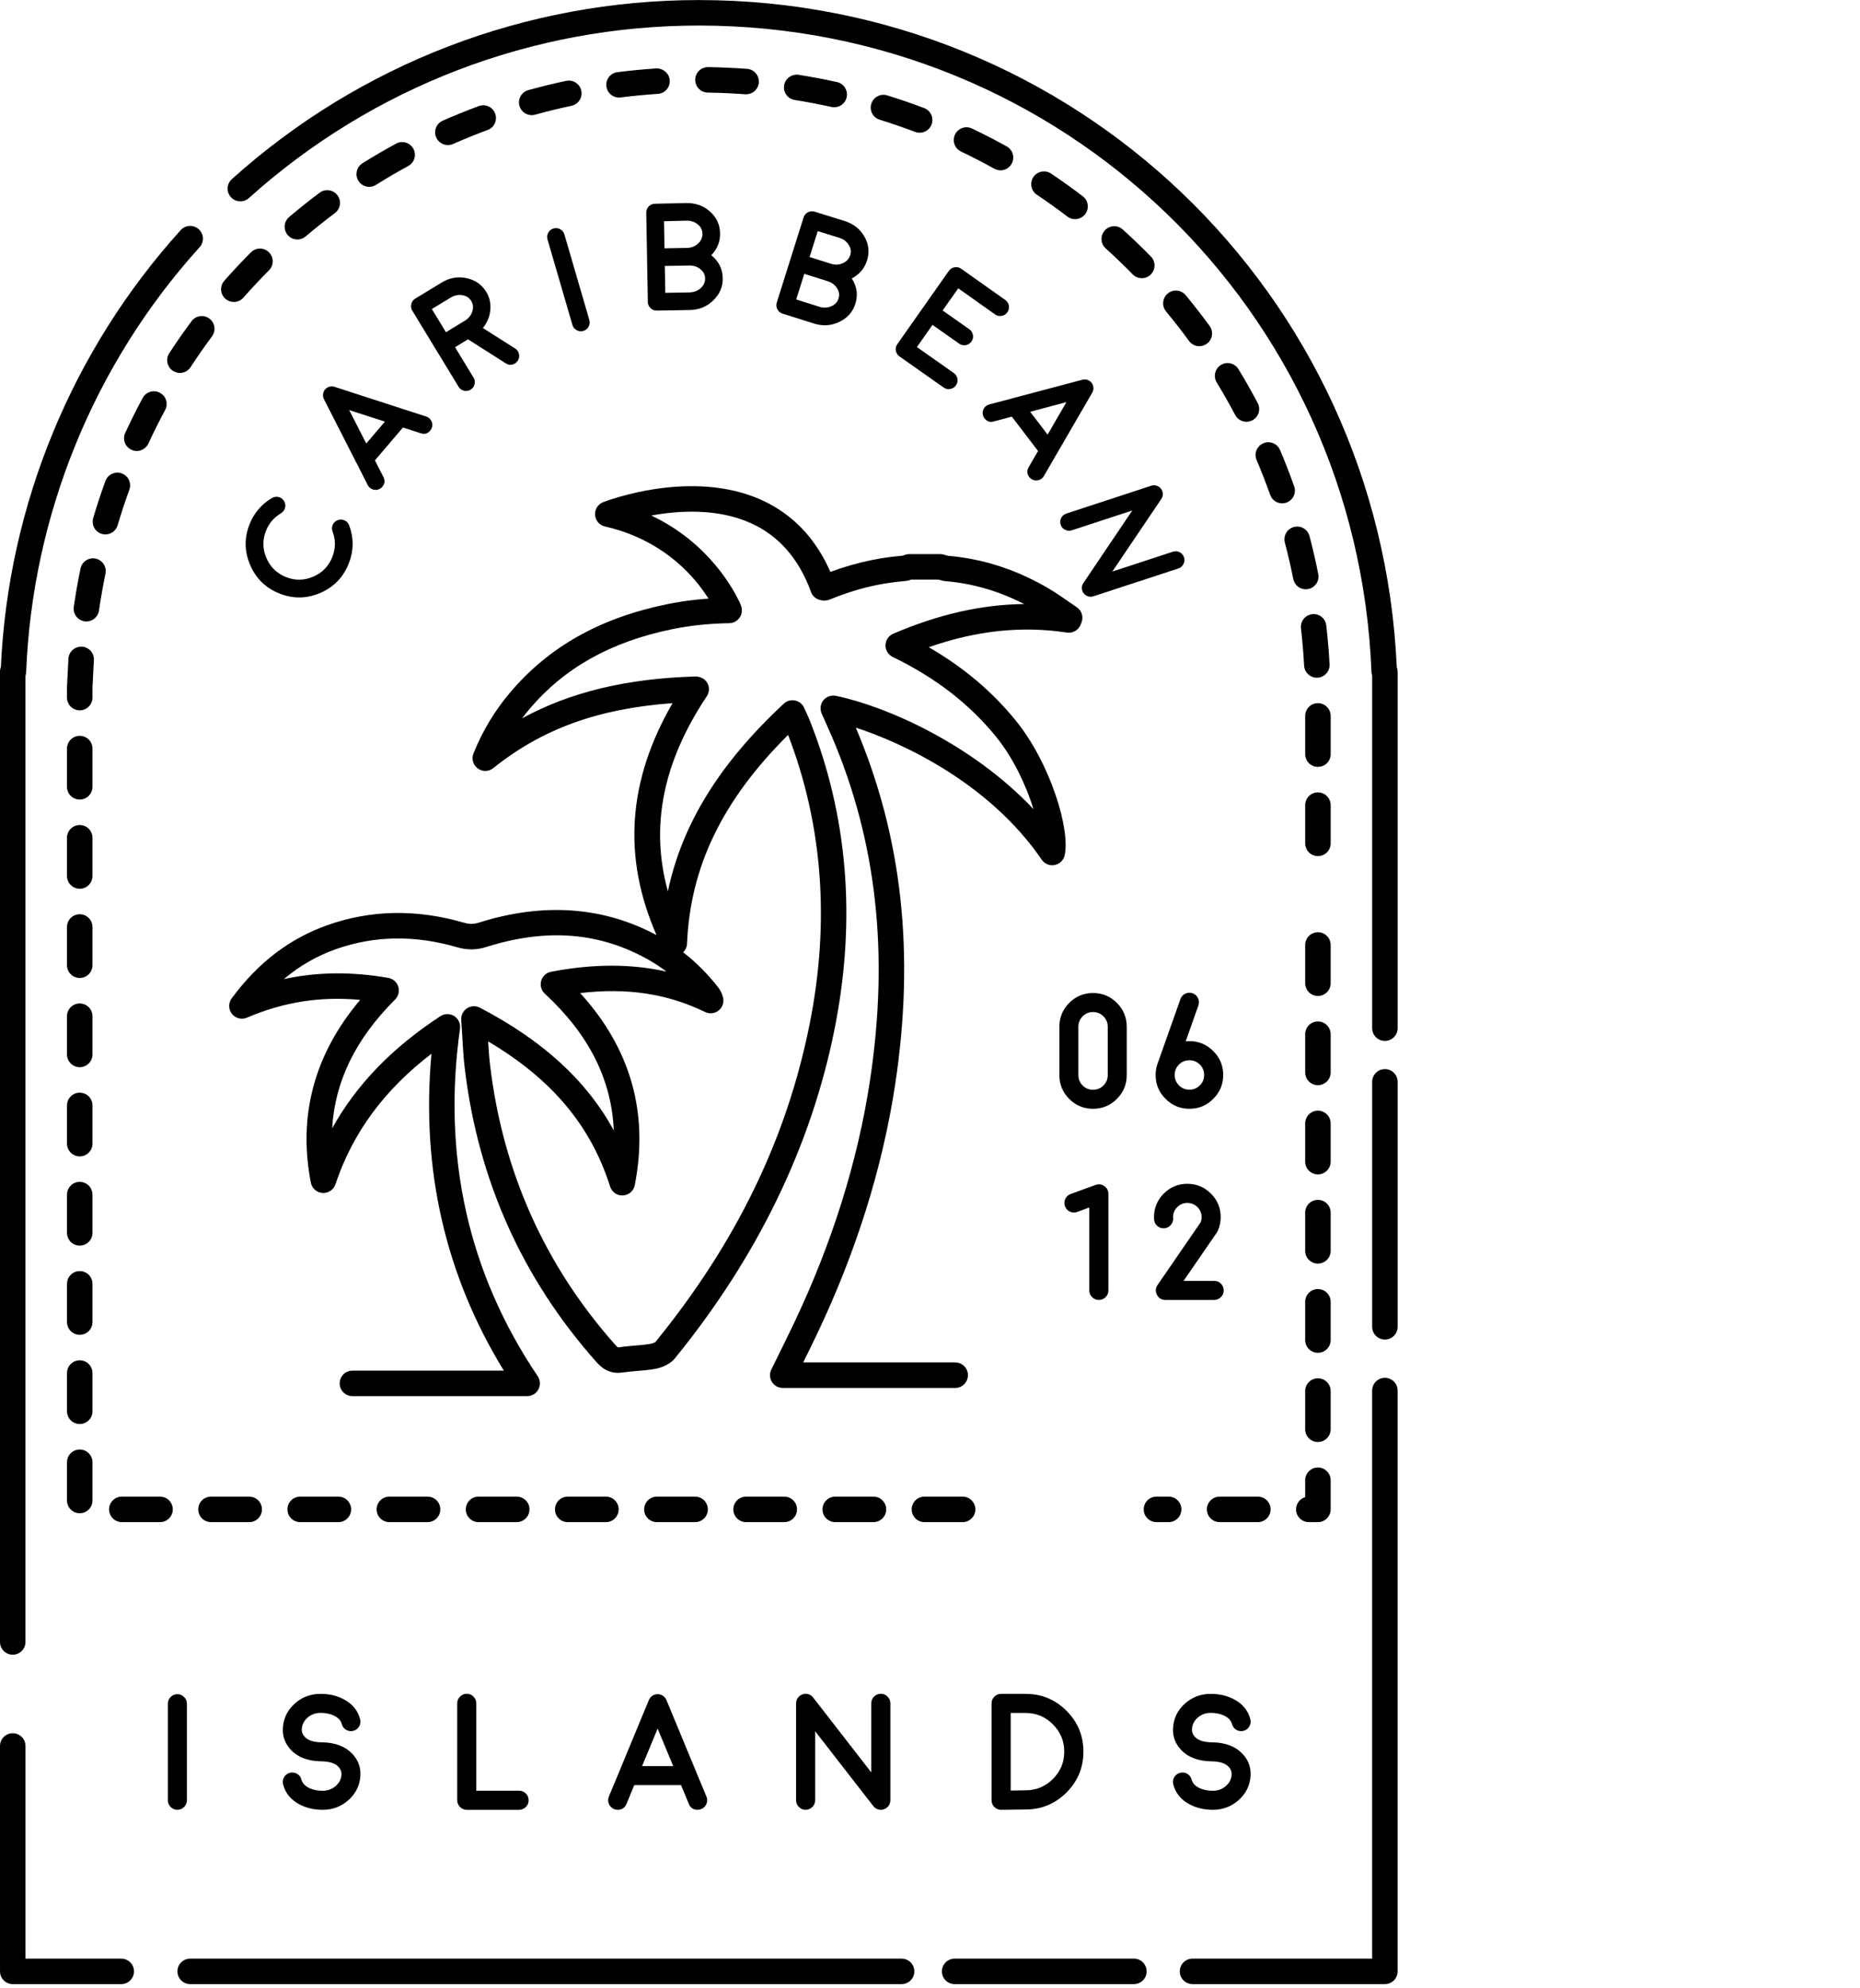 <svg width="146" height="156" viewBox="0 0 146 156" fill="none" xmlns="http://www.w3.org/2000/svg">
<g id="caribbean">
<g id="Group">
<path id="Vector" d="M108.708 105.107C108.156 105.107 107.708 104.66 107.708 104.107V84.886C107.708 84.333 108.156 83.886 108.708 83.886C109.26 83.886 109.708 84.333 109.708 84.886V104.107C109.708 104.659 109.261 105.107 108.708 105.107Z" fill="currentColor"/>
</g>
<g id="Group_2">
<path id="Vector_2" d="M108.707 155.681H93.606C93.054 155.681 92.606 155.234 92.606 154.681C92.606 154.128 93.054 153.681 93.606 153.681H107.707V109.109C107.707 108.556 108.155 108.109 108.707 108.109C109.259 108.109 109.707 108.556 109.707 109.109V154.681C109.707 155.234 109.26 155.681 108.707 155.681Z" fill="currentColor"/>
</g>
<g id="Group_3">
<path id="Vector_3" d="M89.005 155.682H74.936C74.385 155.682 73.936 155.235 73.936 154.682C73.936 154.129 74.385 153.682 74.936 153.682H89.005C89.558 153.682 90.005 154.129 90.005 154.682C90.005 155.235 89.558 155.682 89.005 155.682Z" fill="currentColor"/>
</g>
<g id="Group_4">
<path id="Vector_4" d="M70.77 155.682H14.928C14.376 155.682 13.928 155.235 13.928 154.682C13.928 154.129 14.376 153.682 14.928 153.682H70.77C71.322 153.682 71.77 154.129 71.77 154.682C71.77 155.235 71.322 155.682 70.77 155.682Z" fill="currentColor"/>
</g>
<g id="Group_5">
<path id="Vector_5" d="M9.517 155.682H1.001C0.449 155.682 0.001 155.235 0.001 154.682V136.997C0.001 136.444 0.449 135.997 1.001 135.997C1.553 135.997 2.001 136.444 2.001 136.997V153.682H9.517C10.069 153.682 10.517 154.129 10.517 154.682C10.517 155.235 10.069 155.682 9.517 155.682Z" fill="currentColor"/>
</g>
<g id="Group_6">
<path id="Vector_6" d="M1 129.834C0.448 129.834 0 129.387 0 128.834V52.705C0 52.575 0.024 52.452 0.069 52.339C0.645 39.649 5.651 27.485 14.186 18.055C14.557 17.647 15.189 17.613 15.598 17.985C16.008 18.355 16.039 18.988 15.668 19.397C7.374 28.561 2.539 40.405 2.053 52.745C2.049 52.846 2.031 52.942 1.999 53.033V128.835C2 129.387 1.553 129.834 1 129.834Z" fill="currentColor"/>
</g>
<g id="Group_7">
<path id="Vector_7" d="M108.708 81.675C108.156 81.675 107.708 81.228 107.708 80.675V53.018C107.677 52.931 107.658 52.84 107.655 52.745C106.535 24.292 83.342 2.004 54.854 2.004C41.786 2.004 29.243 6.812 19.536 15.542C19.124 15.911 18.493 15.878 18.123 15.468C17.754 15.057 17.788 14.425 18.198 14.056C28.273 4.994 41.291 0.004 54.854 0.004C84.317 0.004 108.323 22.978 109.64 52.361C109.683 52.468 109.708 52.585 109.708 52.706V80.676C109.708 81.228 109.261 81.675 108.708 81.675Z" fill="currentColor"/>
</g>
<g id="Group_8">
<path id="Vector_8" d="M75.562 119.432H72.562C72.01 119.432 71.562 118.985 71.562 118.432C71.562 117.879 72.01 117.432 72.562 117.432H75.562C76.114 117.432 76.562 117.879 76.562 118.432C76.562 118.985 76.114 119.432 75.562 119.432ZM68.562 119.432H65.562C65.01 119.432 64.562 118.985 64.562 118.432C64.562 117.879 65.01 117.432 65.562 117.432H68.562C69.114 117.432 69.562 117.879 69.562 118.432C69.562 118.985 69.114 119.432 68.562 119.432ZM61.562 119.432H58.562C58.01 119.432 57.562 118.985 57.562 118.432C57.562 117.879 58.01 117.432 58.562 117.432H61.562C62.114 117.432 62.562 117.879 62.562 118.432C62.562 118.985 62.114 119.432 61.562 119.432ZM54.562 119.432H51.562C51.01 119.432 50.562 118.985 50.562 118.432C50.562 117.879 51.01 117.432 51.562 117.432H54.562C55.114 117.432 55.562 117.879 55.562 118.432C55.562 118.985 55.114 119.432 54.562 119.432ZM47.562 119.432H44.562C44.01 119.432 43.562 118.985 43.562 118.432C43.562 117.879 44.01 117.432 44.562 117.432H47.562C48.114 117.432 48.562 117.879 48.562 118.432C48.562 118.985 48.114 119.432 47.562 119.432ZM40.562 119.432H37.562C37.01 119.432 36.562 118.985 36.562 118.432C36.562 117.879 37.01 117.432 37.562 117.432H40.562C41.114 117.432 41.562 117.879 41.562 118.432C41.562 118.985 41.114 119.432 40.562 119.432ZM33.562 119.432H30.562C30.01 119.432 29.562 118.985 29.562 118.432C29.562 117.879 30.01 117.432 30.562 117.432H33.562C34.114 117.432 34.562 117.879 34.562 118.432C34.562 118.985 34.114 119.432 33.562 119.432ZM26.562 119.432H23.562C23.01 119.432 22.562 118.985 22.562 118.432C22.562 117.879 23.01 117.432 23.562 117.432H26.562C27.114 117.432 27.562 117.879 27.562 118.432C27.562 118.985 27.114 119.432 26.562 119.432ZM19.562 119.432H16.562C16.01 119.432 15.562 118.985 15.562 118.432C15.562 117.879 16.01 117.432 16.562 117.432H19.562C20.114 117.432 20.562 117.879 20.562 118.432C20.562 118.985 20.114 119.432 19.562 119.432ZM12.562 119.432H9.562C9.01 119.432 8.562 118.985 8.562 118.432C8.562 117.879 9.01 117.432 9.562 117.432H12.562C13.114 117.432 13.562 117.879 13.562 118.432C13.562 118.985 13.114 119.432 12.562 119.432ZM6.259 118.735C5.707 118.735 5.259 118.288 5.259 117.735V114.735C5.259 114.182 5.707 113.735 6.259 113.735C6.811 113.735 7.259 114.182 7.259 114.735V117.735C7.259 118.287 6.811 118.735 6.259 118.735ZM6.259 111.735C5.707 111.735 5.259 111.288 5.259 110.735V107.735C5.259 107.182 5.707 106.735 6.259 106.735C6.811 106.735 7.259 107.182 7.259 107.735V110.735C7.259 111.287 6.811 111.735 6.259 111.735ZM6.259 104.735C5.707 104.735 5.259 104.288 5.259 103.735V100.735C5.259 100.182 5.707 99.735 6.259 99.735C6.811 99.735 7.259 100.182 7.259 100.735V103.735C7.259 104.287 6.811 104.735 6.259 104.735ZM6.259 97.735C5.707 97.735 5.259 97.288 5.259 96.735V93.735C5.259 93.182 5.707 92.735 6.259 92.735C6.811 92.735 7.259 93.182 7.259 93.735V96.735C7.259 97.287 6.811 97.735 6.259 97.735ZM6.259 90.735C5.707 90.735 5.259 90.288 5.259 89.735V86.735C5.259 86.182 5.707 85.735 6.259 85.735C6.811 85.735 7.259 86.182 7.259 86.735V89.735C7.259 90.287 6.811 90.735 6.259 90.735ZM6.259 83.735C5.707 83.735 5.259 83.288 5.259 82.735V79.735C5.259 79.182 5.707 78.735 6.259 78.735C6.811 78.735 7.259 79.182 7.259 79.735V82.735C7.259 83.287 6.811 83.735 6.259 83.735ZM6.259 76.735C5.707 76.735 5.259 76.288 5.259 75.735V72.735C5.259 72.182 5.707 71.735 6.259 71.735C6.811 71.735 7.259 72.182 7.259 72.735V75.735C7.259 76.287 6.811 76.735 6.259 76.735ZM6.259 69.735C5.707 69.735 5.259 69.288 5.259 68.735V65.735C5.259 65.182 5.707 64.735 6.259 64.735C6.811 64.735 7.259 65.182 7.259 65.735V68.735C7.259 69.287 6.811 69.735 6.259 69.735ZM103.45 67.173C102.898 67.173 102.45 66.726 102.45 66.173V63.173C102.45 62.62 102.898 62.173 103.45 62.173C104.002 62.173 104.45 62.62 104.45 63.173V66.173C104.45 66.726 104.002 67.173 103.45 67.173ZM6.259 62.736C5.707 62.736 5.259 62.289 5.259 61.736V58.736C5.259 58.183 5.707 57.736 6.259 57.736C6.811 57.736 7.259 58.183 7.259 58.736V61.736C7.259 62.288 6.811 62.736 6.259 62.736ZM103.45 60.173C102.898 60.173 102.45 59.726 102.45 59.173V56.173C102.45 55.62 102.898 55.173 103.45 55.173C104.002 55.173 104.45 55.62 104.45 56.173V59.173C104.45 59.726 104.002 60.173 103.45 60.173ZM6.259 55.736C5.707 55.736 5.259 55.289 5.259 54.736V53.917L5.311 52.862C5.326 52.471 5.347 52.074 5.372 51.675C5.407 51.123 5.877 50.719 6.433 50.739C6.984 50.773 7.403 51.249 7.369 51.8C7.345 52.182 7.326 52.566 7.31 52.95L7.259 53.967L7.26 54.736C7.259 55.288 6.811 55.736 6.259 55.736ZM103.364 53.175C102.837 53.175 102.395 52.761 102.366 52.228C102.314 51.257 102.23 50.272 102.119 49.3C102.056 48.752 102.45 48.256 102.999 48.194C103.55 48.125 104.044 48.523 104.106 49.072C104.222 50.084 104.308 51.109 104.363 52.122C104.393 52.674 103.97 53.144 103.418 53.175C103.401 53.175 103.382 53.175 103.364 53.175ZM6.783 48.761C6.735 48.761 6.687 48.758 6.638 48.751C6.091 48.672 5.712 48.165 5.791 47.618C5.936 46.617 6.114 45.602 6.321 44.605C6.433 44.063 6.962 43.721 7.503 43.83C8.044 43.942 8.391 44.471 8.279 45.013C8.081 45.971 7.909 46.944 7.77 47.906C7.699 48.404 7.271 48.761 6.783 48.761ZM102.494 46.237C102.027 46.237 101.609 45.908 101.514 45.432C101.324 44.473 101.101 43.51 100.854 42.571C100.713 42.037 101.032 41.49 101.566 41.349C102.102 41.208 102.647 41.528 102.788 42.06C103.046 43.039 103.278 44.042 103.476 45.041C103.583 45.583 103.232 46.109 102.69 46.217C102.624 46.231 102.559 46.237 102.494 46.237ZM8.275 41.932C8.181 41.932 8.086 41.919 7.991 41.891C7.462 41.735 7.159 41.177 7.316 40.648C7.603 39.676 7.925 38.7 8.274 37.742C8.463 37.222 9.038 36.958 9.556 37.145C10.075 37.333 10.342 37.907 10.153 38.426C9.819 39.346 9.509 40.283 9.234 41.215C9.105 41.651 8.707 41.932 8.275 41.932ZM100.643 39.495C100.231 39.495 99.846 39.239 99.701 38.829C99.376 37.912 99.017 36.992 98.635 36.093C98.419 35.584 98.656 34.996 99.164 34.781C99.673 34.562 100.26 34.801 100.476 35.309C100.874 36.246 101.248 37.205 101.586 38.161C101.771 38.682 101.498 39.252 100.978 39.437C100.867 39.477 100.754 39.495 100.643 39.495ZM10.737 35.386C10.597 35.386 10.454 35.356 10.319 35.294C9.818 35.062 9.599 34.468 9.83 33.967C10.257 33.041 10.719 32.118 11.201 31.225C11.464 30.741 12.071 30.556 12.556 30.821C13.042 31.084 13.223 31.689 12.961 32.175C12.499 33.032 12.056 33.916 11.647 34.804C11.477 35.17 11.115 35.386 10.737 35.386ZM97.84 33.093C97.481 33.093 97.134 32.9 96.955 32.56C96.5 31.699 96.013 30.84 95.506 30.009C95.219 29.537 95.368 28.922 95.839 28.634C96.311 28.345 96.926 28.497 97.214 28.968C97.742 29.834 98.25 30.729 98.723 31.625C98.981 32.114 98.794 32.719 98.306 32.977C98.157 33.056 97.997 33.093 97.84 33.093ZM14.122 29.262C13.935 29.262 13.746 29.209 13.577 29.1C13.115 28.799 12.984 28.179 13.285 27.716C13.839 26.865 14.428 26.02 15.036 25.202C15.365 24.761 15.992 24.668 16.435 24.996C16.878 25.326 16.97 25.951 16.641 26.395C16.058 27.178 15.493 27.991 14.961 28.807C14.769 29.102 14.449 29.262 14.122 29.262ZM94.142 27.164C93.833 27.164 93.529 27.021 93.333 26.754C92.757 25.964 92.15 25.184 91.53 24.438C91.177 24.012 91.237 23.381 91.662 23.029C92.086 22.677 92.717 22.736 93.07 23.161C93.716 23.94 94.348 24.753 94.948 25.575C95.274 26.02 95.176 26.646 94.73 26.971C94.553 27.101 94.346 27.164 94.142 27.164ZM18.354 23.693C18.12 23.693 17.884 23.611 17.694 23.444C17.279 23.079 17.239 22.447 17.604 22.032C18.273 21.271 18.978 20.52 19.698 19.799C20.088 19.406 20.72 19.407 21.112 19.797C21.503 20.187 21.504 20.819 21.114 21.21C20.423 21.903 19.747 22.625 19.105 23.355C18.908 23.578 18.632 23.693 18.354 23.693ZM89.625 21.828C89.365 21.828 89.106 21.727 88.91 21.527C88.225 20.827 87.513 20.142 86.792 19.491C86.382 19.122 86.35 18.49 86.72 18.08C87.089 17.669 87.722 17.637 88.132 18.008C88.883 18.686 89.626 19.4 90.34 20.129C90.726 20.524 90.719 21.157 90.324 21.543C90.13 21.733 89.877 21.828 89.625 21.828ZM23.344 18.791C23.061 18.791 22.779 18.672 22.581 18.439C22.224 18.017 22.275 17.387 22.696 17.029C23.475 16.369 24.279 15.726 25.087 15.121C25.53 14.789 26.156 14.882 26.487 15.322C26.818 15.764 26.728 16.39 26.286 16.721C25.51 17.301 24.738 17.919 23.991 18.553C23.803 18.713 23.573 18.791 23.344 18.791ZM84.386 17.196C84.175 17.196 83.961 17.13 83.78 16.991C83.009 16.401 82.205 15.826 81.39 15.28C80.931 14.973 80.808 14.352 81.116 13.893C81.424 13.434 82.045 13.312 82.503 13.619C83.352 14.188 84.19 14.788 84.994 15.401C85.433 15.736 85.517 16.363 85.182 16.802C84.985 17.059 84.687 17.196 84.386 17.196ZM28.983 14.66C28.65 14.66 28.324 14.494 28.135 14.191C27.842 13.722 27.983 13.105 28.451 12.812C29.32 12.268 30.208 11.749 31.091 11.269C31.576 11.005 32.183 11.186 32.447 11.67C32.711 12.155 32.53 12.763 32.045 13.026C31.198 13.486 30.346 13.984 29.512 14.506C29.348 14.612 29.164 14.66 28.983 14.66ZM78.534 13.364C78.369 13.364 78.202 13.323 78.048 13.239C77.199 12.764 76.321 12.312 75.437 11.89C74.938 11.653 74.727 11.056 74.964 10.557C75.202 10.058 75.799 9.847 76.297 10.085C77.219 10.524 78.136 10.996 79.022 11.489C79.504 11.759 79.678 12.368 79.409 12.85C79.226 13.181 78.885 13.364 78.534 13.364ZM35.156 11.383C34.772 11.383 34.406 11.161 34.24 10.787C34.017 10.281 34.246 9.691 34.752 9.469C35.671 9.064 36.624 8.678 37.584 8.323C38.104 8.129 38.678 8.395 38.869 8.914C39.06 9.432 38.796 10.007 38.278 10.197C37.356 10.54 36.441 10.91 35.559 11.299C35.428 11.357 35.291 11.383 35.156 11.383ZM72.188 10.415C72.07 10.415 71.95 10.395 71.833 10.351C70.921 10.005 69.986 9.683 69.052 9.394C68.524 9.231 68.229 8.671 68.392 8.143C68.556 7.616 69.117 7.32 69.643 7.484C70.617 7.785 71.592 8.12 72.543 8.481C73.06 8.677 73.319 9.254 73.123 9.771C72.972 10.171 72.592 10.415 72.188 10.415ZM41.735 9.035C41.297 9.035 40.894 8.745 40.772 8.302C40.625 7.77 40.937 7.219 41.469 7.072C42.448 6.801 43.448 6.556 44.442 6.345C44.979 6.231 45.513 6.575 45.628 7.116C45.742 7.656 45.397 8.187 44.857 8.302C43.903 8.504 42.943 8.739 42.003 8.999C41.913 9.024 41.823 9.035 41.735 9.035ZM65.484 8.416C65.412 8.416 65.339 8.408 65.266 8.393C64.325 8.184 63.355 7.998 62.381 7.846C61.835 7.76 61.463 7.248 61.548 6.703C61.634 6.157 62.152 5.789 62.691 5.87C63.706 6.03 64.718 6.221 65.699 6.438C66.238 6.558 66.578 7.093 66.458 7.632C66.356 8.099 65.943 8.416 65.484 8.416ZM48.588 7.656C48.092 7.656 47.662 7.287 47.598 6.782C47.528 6.234 47.915 5.734 48.463 5.664C49.475 5.535 50.5 5.436 51.509 5.37C52.043 5.35 52.535 5.751 52.572 6.302C52.608 6.854 52.19 7.329 51.639 7.365C50.671 7.428 49.687 7.523 48.717 7.647C48.674 7.653 48.631 7.656 48.588 7.656ZM58.567 7.398C58.542 7.398 58.517 7.398 58.492 7.396C57.515 7.324 56.527 7.28 55.556 7.266C55.004 7.258 54.563 6.803 54.571 6.25C54.579 5.703 55.025 5.266 55.571 5.266C55.576 5.266 55.581 5.266 55.586 5.266C56.597 5.281 57.624 5.327 58.64 5.402C59.191 5.443 59.604 5.923 59.563 6.473C59.525 6.998 59.086 7.398 58.567 7.398Z" fill="currentColor"/>
</g>
<g id="Group_9">
<path id="Vector_9" d="M103.449 119.432H102.734C102.182 119.432 101.734 118.985 101.734 118.432C101.734 117.979 102.035 117.596 102.449 117.473V116.146C102.449 115.593 102.897 115.146 103.449 115.146C104.001 115.146 104.449 115.593 104.449 116.146V118.432C104.449 118.985 104.001 119.432 103.449 119.432ZM98.734 119.432H95.734C95.182 119.432 94.734 118.985 94.734 118.432C94.734 117.879 95.182 117.432 95.734 117.432H98.734C99.286 117.432 99.734 117.879 99.734 118.432C99.734 118.985 99.287 119.432 98.734 119.432ZM91.734 119.432H90.775C90.223 119.432 89.775 118.985 89.775 118.432C89.775 117.879 90.223 117.432 90.775 117.432H91.734C92.286 117.432 92.734 117.879 92.734 118.432C92.734 118.985 92.287 119.432 91.734 119.432ZM103.449 113.146C102.897 113.146 102.449 112.699 102.449 112.146V109.146C102.449 108.593 102.897 108.146 103.449 108.146C104.001 108.146 104.449 108.593 104.449 109.146V112.146C104.449 112.698 104.001 113.146 103.449 113.146ZM103.449 106.146C102.897 106.146 102.449 105.699 102.449 105.146V102.146C102.449 101.593 102.897 101.146 103.449 101.146C104.001 101.146 104.449 101.593 104.449 102.146V105.146C104.449 105.698 104.001 106.146 103.449 106.146ZM103.449 99.147C102.897 99.147 102.449 98.7 102.449 98.147V95.147C102.449 94.594 102.897 94.147 103.449 94.147C104.001 94.147 104.449 94.594 104.449 95.147V98.147C104.449 98.698 104.001 99.147 103.449 99.147ZM103.449 92.147C102.897 92.147 102.449 91.7 102.449 91.147V88.147C102.449 87.594 102.897 87.147 103.449 87.147C104.001 87.147 104.449 87.594 104.449 88.147V91.147C104.449 91.698 104.001 92.147 103.449 92.147ZM103.449 85.147C102.897 85.147 102.449 84.7 102.449 84.147V81.147C102.449 80.594 102.897 80.147 103.449 80.147C104.001 80.147 104.449 80.594 104.449 81.147V84.147C104.449 84.698 104.001 85.147 103.449 85.147ZM103.449 78.147C102.897 78.147 102.449 77.7 102.449 77.147V74.147C102.449 73.594 102.897 73.147 103.449 73.147C104.001 73.147 104.449 73.594 104.449 74.147V77.147C104.449 77.698 104.001 78.147 103.449 78.147Z" fill="currentColor"/>
</g>
<g id="Group_10">
<g id="Group_11">
<g id="Group_12">
<path id="Vector_10" d="M74.977 108.904H61.441C61.096 108.904 60.775 108.726 60.593 108.433C60.411 108.14 60.391 107.775 60.543 107.464L61.153 106.224C61.545 105.429 61.927 104.654 62.299 103.874C65.308 97.562 67.323 91.144 68.287 84.793C69.797 74.85 68.814 66.005 65.281 57.755C65.116 57.368 64.944 56.985 64.765 56.588L64.495 55.984C64.343 55.642 64.394 55.242 64.629 54.95C64.864 54.659 65.243 54.523 65.609 54.598C69.512 55.398 76.287 58.355 81.124 63.489C80.566 61.688 79.579 59.532 78.207 57.834C76.108 55.242 73.446 53.185 70.07 51.545C69.718 51.374 69.498 51.014 69.507 50.622C69.516 50.231 69.752 49.881 70.112 49.726C73.662 48.202 77.054 47.429 80.389 47.397C78.431 46.386 76.379 45.786 74.271 45.606C74.045 45.588 73.849 45.533 73.69 45.487L73.666 45.48H71.523C71.365 45.533 71.21 45.578 71.03 45.593C69.026 45.754 67.103 46.226 65.148 47.037C64.637 47.249 64.053 47.007 63.841 46.497C63.63 45.986 63.871 45.401 64.382 45.188C66.503 44.309 68.685 43.774 70.867 43.599L71.071 43.52C71.164 43.492 71.26 43.478 71.358 43.478H73.801C73.883 43.478 73.964 43.489 74.043 43.508L74.247 43.565C74.309 43.583 74.371 43.606 74.434 43.612C77.221 43.849 79.909 44.736 82.431 46.245C82.928 46.543 83.404 46.874 83.881 47.206C84.093 47.354 84.306 47.502 84.521 47.647C84.915 47.913 85.068 48.419 84.886 48.859C84.885 48.862 84.823 49.019 84.821 49.022C84.647 49.45 84.201 49.703 83.742 49.633C80.222 49.096 76.657 49.469 72.902 50.782C75.643 52.367 77.9 54.275 79.762 56.575C82.412 59.852 84.015 65.011 83.575 67.096C83.492 67.488 83.184 67.793 82.791 67.871C82.396 67.954 81.998 67.785 81.771 67.456C77.705 61.518 71.019 58.347 67.175 57.093C70.814 65.659 71.825 74.82 70.265 85.092C69.272 91.637 67.199 98.244 64.105 104.733C63.761 105.453 63.409 106.17 63.048 106.901H74.978C75.53 106.901 75.978 107.348 75.978 107.901C75.978 108.454 75.53 108.904 74.977 108.904Z" fill="currentColor"/>
</g>
<g id="Group_13">
<path id="Vector_11" d="M41.383 109.546H27.663C27.111 109.546 26.663 109.099 26.663 108.546C26.663 107.993 27.111 107.546 27.663 107.546H39.549C34.946 100.051 33.04 91.704 33.869 82.681C30.156 85.519 27.681 88.886 26.331 92.923C26.187 93.354 25.771 93.632 25.317 93.603C24.863 93.573 24.487 93.243 24.4 92.796C23.376 87.518 24.679 82.701 28.273 78.455C25.114 78.165 22.251 78.623 19.384 79.851C18.967 80.028 18.486 79.906 18.206 79.552C17.926 79.198 17.917 78.701 18.185 78.338C20.257 75.527 22.722 73.647 25.72 72.585C29.113 71.385 32.714 71.321 36.422 72.4C36.844 72.523 37.178 72.52 37.575 72.397C42.641 70.797 47.335 71.127 51.533 73.371C48.854 67.253 49.266 61.271 52.791 55.172C46.947 55.596 42.551 57.197 38.719 60.27C38.364 60.556 37.862 60.566 37.496 60.291C37.131 60.02 36.996 59.536 37.166 59.114C37.885 57.339 38.819 55.783 40.022 54.36C43.06 50.758 47.098 48.483 52.365 47.408C53.862 47.102 55.433 46.934 57.169 46.897C57.717 46.894 58.179 47.324 58.19 47.876C58.201 48.428 57.764 48.886 57.211 48.897C55.597 48.931 54.143 49.085 52.765 49.368C47.955 50.35 44.287 52.405 41.549 55.65C41.35 55.886 41.16 56.123 40.979 56.364C44.776 54.292 49.208 53.235 54.619 53.078C54.991 53.097 55.341 53.267 55.523 53.593C55.704 53.92 55.688 54.323 55.48 54.633C52.034 59.798 51.021 64.836 52.425 69.933C53.546 64.637 56.502 59.88 61.525 55.211C61.76 54.992 62.087 54.901 62.401 54.963C62.716 55.025 62.982 55.236 63.115 55.528L63.259 55.839C63.353 56.039 63.431 56.206 63.5 56.377C66.544 63.938 67.224 72.121 65.518 80.7C63.689 89.898 59.471 98.603 52.981 106.574C52.493 107.172 51.687 107.365 51.363 107.42C50.916 107.495 50.463 107.534 50.01 107.571C49.647 107.602 49.283 107.632 48.924 107.686C48.099 107.815 47.438 107.567 46.852 106.911C41.018 100.37 37.528 92.601 36.48 83.819C36.383 83.005 36.336 82.191 36.287 81.329C36.263 80.911 36.238 80.478 36.206 80.022C36.181 79.662 36.352 79.314 36.656 79.115C36.959 78.916 37.346 78.9 37.667 79.066C42.606 81.648 46.024 84.762 48.178 88.693C48.008 84.694 46.217 81.159 42.763 77.966C42.486 77.71 42.376 77.32 42.48 76.956C42.584 76.594 42.883 76.32 43.254 76.249C46.551 75.618 49.547 75.612 52.315 76.238C51.865 75.894 51.397 75.586 50.911 75.311C47.07 73.141 42.903 72.811 38.175 74.303C37.4 74.549 36.663 74.555 35.859 74.319C32.564 73.36 29.376 73.412 26.384 74.469C24.874 75.002 23.516 75.781 22.285 76.823C24.893 76.257 27.603 76.228 30.479 76.731C30.847 76.794 31.148 77.058 31.261 77.415C31.373 77.77 31.278 78.161 31.014 78.425C27.915 81.519 26.281 84.85 26.075 88.531C27.967 85.117 30.772 82.216 34.569 79.733C34.898 79.519 35.321 79.516 35.652 79.725C35.984 79.936 36.161 80.32 36.107 80.707C34.702 90.728 36.754 99.904 42.208 107.981C42.415 108.288 42.436 108.684 42.263 109.011C42.093 109.342 41.753 109.546 41.383 109.546ZM48.5 105.717C48.5 105.717 48.534 105.725 48.626 105.71C49.03 105.648 49.439 105.614 49.848 105.58C50.245 105.547 50.643 105.515 51.035 105.448C51.247 105.413 51.41 105.332 51.45 105.296C57.805 97.49 61.771 89.312 63.56 80.311C65.148 72.326 64.576 64.71 61.861 57.665C56.706 62.785 54.177 68.019 53.929 74.039C53.918 74.304 53.804 74.544 53.623 74.719C54.635 75.501 55.56 76.428 56.386 77.49C56.564 77.721 56.681 77.969 56.755 78.27C56.847 78.647 56.713 79.042 56.412 79.287C56.11 79.53 55.695 79.576 55.347 79.407C52.385 77.969 49.228 77.485 45.539 77.92C49.497 82.259 50.939 87.321 49.826 92.994C49.738 93.442 49.357 93.774 48.901 93.8C48.448 93.83 48.029 93.54 47.891 93.103C46.376 88.323 43.314 84.669 38.316 81.714C38.355 82.361 38.398 82.983 38.47 83.584C39.468 91.951 42.792 99.352 48.347 105.58C48.454 105.698 48.5 105.717 48.5 105.717Z" fill="currentColor"/>
</g>
</g>
<g id="Group_14">
<path id="Vector_12" d="M57.15 48.693C56.771 48.693 56.408 48.476 56.24 48.108C55.831 47.212 53.487 42.673 47.486 41.31C47.058 41.212 46.743 40.847 46.711 40.41C46.678 39.972 46.935 39.563 47.343 39.404C47.624 39.295 54.27 36.748 59.775 39.231C62.467 40.449 64.406 42.646 65.54 45.764C65.728 46.284 65.461 46.857 64.942 47.045C64.422 47.235 63.849 46.966 63.66 46.447C62.718 43.854 61.133 42.04 58.951 41.054C56.335 39.871 53.314 40.05 51.12 40.45C55.717 42.617 57.663 46.408 58.059 47.276C58.288 47.778 58.067 48.372 57.564 48.601C57.431 48.663 57.29 48.693 57.15 48.693Z" fill="currentColor"/>
</g>
<g id="Group_15">
<path id="Vector_13" d="M57.233 48.89C56.835 48.89 56.459 48.651 56.304 48.258L56.238 48.106C56.01 47.604 56.232 47.011 56.735 46.783C57.237 46.551 57.83 46.776 58.059 47.28C58.131 47.439 58.166 47.529 58.166 47.529C58.364 48.043 58.109 48.623 57.595 48.823C57.477 48.868 57.353 48.89 57.233 48.89Z" fill="currentColor"/>
</g>
</g>
<path id="islands" d="M13.923 142.004C14.131 142.004 14.306 141.93 14.45 141.782C14.598 141.638 14.672 141.462 14.672 141.255V133.682C14.672 133.475 14.598 133.299 14.45 133.155C14.306 133.007 14.131 132.933 13.923 132.933C13.716 132.933 13.54 133.007 13.396 133.155C13.248 133.299 13.174 133.475 13.174 133.682V141.255C13.174 141.462 13.248 141.638 13.396 141.782C13.54 141.93 13.716 142.004 13.923 142.004ZM28.289 139.293C28.319 138.65 28.107 138.09 27.655 137.611C27.105 137.027 26.311 136.727 25.274 136.71H25.242C24.625 136.701 24.184 136.56 23.922 136.285C23.757 136.107 23.679 135.908 23.687 135.688C23.704 135.328 23.855 135.024 24.138 134.774C24.426 134.524 24.768 134.399 25.166 134.399C25.556 134.399 25.901 134.469 26.201 134.609C26.544 134.77 26.753 134.992 26.829 135.275C26.88 135.474 26.994 135.627 27.172 135.732C27.35 135.834 27.538 135.859 27.737 135.809C27.936 135.758 28.086 135.644 28.188 135.466C28.294 135.288 28.321 135.1 28.27 134.901C28.093 134.224 27.676 133.708 27.02 133.352C26.474 133.056 25.856 132.908 25.166 132.908C24.366 132.908 23.681 133.17 23.11 133.695C22.538 134.22 22.236 134.863 22.202 135.625C22.172 136.264 22.384 136.824 22.837 137.307C23.387 137.886 24.18 138.185 25.217 138.202C25.221 138.202 25.226 138.202 25.23 138.202C25.221 138.202 25.226 138.202 25.242 138.202H25.249C25.867 138.21 26.307 138.354 26.569 138.633C26.734 138.807 26.812 139.004 26.804 139.224C26.787 139.588 26.635 139.892 26.347 140.138C26.063 140.387 25.723 140.512 25.325 140.512C24.936 140.512 24.589 140.442 24.284 140.303C23.945 140.142 23.738 139.92 23.662 139.636C23.611 139.437 23.497 139.285 23.319 139.179C23.141 139.078 22.953 139.052 22.754 139.103C22.555 139.154 22.403 139.268 22.297 139.446C22.196 139.624 22.17 139.812 22.221 140.011C22.399 140.688 22.816 141.204 23.471 141.56C24.017 141.856 24.635 142.004 25.325 142.004C26.121 142.004 26.806 141.742 27.382 141.217C27.953 140.692 28.256 140.051 28.289 139.293ZM36.638 132.901C36.43 132.901 36.255 132.975 36.111 133.124C35.963 133.267 35.889 133.443 35.889 133.65V141.255C35.889 141.462 35.963 141.638 36.111 141.782C36.255 141.93 36.43 142.004 36.638 142.004H40.745C40.952 142.004 41.13 141.93 41.278 141.782C41.422 141.638 41.494 141.462 41.494 141.255C41.494 141.048 41.422 140.872 41.278 140.728C41.13 140.58 40.952 140.506 40.745 140.506H37.387V133.65C37.387 133.443 37.313 133.267 37.165 133.124C37.021 132.975 36.845 132.901 36.638 132.901ZM50.401 138.576L51.62 135.631L52.845 138.576H50.401ZM48.198 141.947C48.291 141.985 48.386 142.004 48.484 142.004C48.818 142.004 49.049 141.849 49.176 141.541L49.785 140.068H53.46L54.07 141.541C54.197 141.849 54.427 142.004 54.762 142.004C54.859 142.004 54.954 141.985 55.047 141.947C55.238 141.866 55.373 141.731 55.453 141.541C55.53 141.35 55.53 141.16 55.453 140.969L54.647 139.033C54.647 139.033 54.647 139.031 54.647 139.027L52.311 133.39C52.303 133.369 52.292 133.348 52.28 133.327C52.28 133.322 52.273 133.312 52.261 133.295C52.248 133.278 52.242 133.267 52.242 133.263C52.242 133.259 52.233 133.248 52.216 133.231L52.197 133.206C52.197 133.202 52.189 133.191 52.172 133.174C52.159 133.162 52.153 133.153 52.153 133.149C52.144 133.145 52.134 133.136 52.121 133.124C52.108 133.111 52.1 133.104 52.096 133.104C52.091 133.1 52.081 133.092 52.064 133.079C52.047 133.066 52.038 133.06 52.038 133.06C52.034 133.056 52.022 133.047 52 133.035C51.979 133.022 51.971 133.018 51.975 133.022C51.933 132.997 51.886 132.978 51.835 132.965C51.844 132.965 51.835 132.963 51.81 132.958C51.789 132.95 51.774 132.946 51.766 132.946C51.766 132.946 51.755 132.944 51.734 132.939C51.708 132.935 51.696 132.933 51.696 132.933C51.696 132.933 51.683 132.933 51.658 132.933C51.641 132.933 51.628 132.933 51.62 132.933C51.615 132.933 51.605 132.933 51.588 132.933C51.567 132.933 51.554 132.933 51.55 132.933C51.55 132.933 51.539 132.935 51.518 132.939C51.497 132.944 51.482 132.946 51.474 132.946L51.448 132.952C51.423 132.961 51.408 132.965 51.404 132.965C51.395 132.969 51.38 132.973 51.359 132.978C51.334 132.99 51.325 132.994 51.334 132.99C51.342 132.986 51.336 132.99 51.315 133.003C51.294 133.011 51.279 133.018 51.27 133.022C51.266 133.022 51.254 133.028 51.232 133.041C51.215 133.054 51.207 133.06 51.207 133.06C51.203 133.064 51.192 133.073 51.175 133.085C51.154 133.098 51.146 133.104 51.15 133.104C51.146 133.104 51.135 133.113 51.118 133.13C51.105 133.138 51.097 133.145 51.093 133.149C51.093 133.153 51.084 133.164 51.067 133.181C51.055 133.193 51.048 133.202 51.048 133.206C51.044 133.21 51.035 133.219 51.023 133.231C51.01 133.248 51.004 133.259 51.004 133.263C51 133.267 50.991 133.278 50.978 133.295C50.97 133.316 50.966 133.327 50.966 133.327C50.953 133.348 50.942 133.369 50.934 133.39L48.598 139.027C48.598 139.031 48.598 139.033 48.598 139.033L47.792 140.969C47.716 141.16 47.716 141.35 47.792 141.541C47.872 141.731 48.008 141.866 48.198 141.947ZM68.556 141.718C68.569 141.735 68.584 141.752 68.601 141.769C68.601 141.773 68.601 141.775 68.601 141.775C68.605 141.78 68.607 141.782 68.607 141.782C68.624 141.799 68.643 141.816 68.664 141.833C68.668 141.837 68.677 141.843 68.69 141.852C68.707 141.864 68.721 141.875 68.734 141.883C68.738 141.888 68.747 141.894 68.76 141.902C68.772 141.907 68.787 141.913 68.804 141.921C68.812 141.93 68.821 141.934 68.829 141.934C68.842 141.943 68.859 141.949 68.88 141.953C68.893 141.962 68.901 141.966 68.906 141.966C68.918 141.97 68.935 141.974 68.956 141.979C68.977 141.987 68.986 141.989 68.982 141.985C68.999 141.989 69.02 141.993 69.045 141.998C69.062 142.002 69.066 142.002 69.058 141.998C69.087 142.002 69.115 142.004 69.14 142.004C69.174 142.004 69.21 142.002 69.248 141.998C69.261 141.993 69.267 141.991 69.267 141.991C69.305 141.987 69.341 141.979 69.375 141.966C69.367 141.97 69.371 141.968 69.388 141.959C69.422 141.947 69.456 141.932 69.49 141.915C69.49 141.915 69.492 141.915 69.496 141.915C69.525 141.898 69.557 141.877 69.591 141.852C69.595 141.847 69.597 141.845 69.597 141.845C69.614 141.833 69.616 141.83 69.604 141.839C69.612 141.835 69.623 141.826 69.635 141.813C69.652 141.801 69.661 141.792 69.661 141.788C69.665 141.788 69.674 141.78 69.686 141.763C69.699 141.75 69.707 141.742 69.712 141.737C69.712 141.737 69.718 141.729 69.731 141.712C69.743 141.695 69.752 141.682 69.756 141.674L69.775 141.655C69.784 141.638 69.79 141.625 69.794 141.617C69.794 141.617 69.8 141.606 69.813 141.585C69.822 141.564 69.826 141.553 69.826 141.553C69.83 141.545 69.834 141.532 69.839 141.515C69.847 141.498 69.851 141.488 69.851 141.483C69.856 141.479 69.86 141.466 69.864 141.445C69.868 141.424 69.87 141.414 69.87 141.414C69.874 141.405 69.877 141.392 69.877 141.375C69.881 141.359 69.883 141.346 69.883 141.337C69.883 141.333 69.883 141.323 69.883 141.306C69.887 141.289 69.889 141.276 69.889 141.268V133.65C69.889 133.443 69.815 133.267 69.667 133.124C69.523 132.975 69.348 132.901 69.14 132.901C68.933 132.901 68.755 132.975 68.607 133.124C68.463 133.267 68.391 133.443 68.391 133.65V139.071L63.827 133.193C63.73 133.066 63.605 132.98 63.453 132.933C63.296 132.887 63.144 132.891 62.996 132.946C62.843 132.997 62.721 133.088 62.628 133.219C62.535 133.346 62.488 133.49 62.488 133.65V141.255C62.488 141.462 62.562 141.638 62.71 141.782C62.854 141.93 63.03 142.004 63.237 142.004C63.444 142.004 63.62 141.93 63.764 141.782C63.912 141.638 63.986 141.462 63.986 141.255V135.84L68.55 141.712C68.55 141.716 68.55 141.718 68.55 141.718C68.55 141.718 68.552 141.718 68.556 141.718ZM79.336 134.406H80.504C81.342 134.406 82.057 134.704 82.649 135.301C83.242 135.893 83.538 136.606 83.538 137.44C83.538 138.278 83.242 138.993 82.649 139.585C82.057 140.178 81.34 140.474 80.498 140.474L79.336 140.493V134.406ZM78.593 142.004L80.504 141.979C81.757 141.979 82.827 141.534 83.716 140.646C84.6 139.761 85.043 138.693 85.043 137.44C85.043 136.192 84.6 135.123 83.716 134.234C82.827 133.35 81.757 132.908 80.504 132.908H78.581C78.373 132.908 78.198 132.98 78.054 133.124C77.906 133.272 77.832 133.449 77.832 133.657V141.255C77.832 141.462 77.906 141.64 78.054 141.788C78.202 141.932 78.377 142.004 78.581 142.004H78.593ZM98.164 139.293C98.194 138.65 97.982 138.09 97.53 137.611C96.98 137.027 96.186 136.727 95.149 136.71H95.118C94.5 136.701 94.059 136.56 93.797 136.285C93.632 136.107 93.554 135.908 93.562 135.688C93.579 135.328 93.73 135.024 94.013 134.774C94.301 134.524 94.644 134.399 95.041 134.399C95.431 134.399 95.775 134.469 96.076 134.609C96.419 134.77 96.628 134.992 96.704 135.275C96.755 135.474 96.869 135.627 97.047 135.732C97.225 135.834 97.413 135.859 97.612 135.809C97.811 135.758 97.961 135.644 98.063 135.466C98.169 135.288 98.196 135.1 98.145 134.901C97.968 134.224 97.551 133.708 96.895 133.352C96.349 133.056 95.731 132.908 95.041 132.908C94.242 132.908 93.556 133.17 92.985 133.695C92.413 134.22 92.111 134.863 92.077 135.625C92.047 136.264 92.259 136.824 92.712 137.307C93.262 137.886 94.055 138.185 95.092 138.202C95.096 138.202 95.101 138.202 95.105 138.202C95.096 138.202 95.101 138.202 95.118 138.202H95.124C95.742 138.21 96.182 138.354 96.444 138.633C96.609 138.807 96.688 139.004 96.679 139.224C96.662 139.588 96.51 139.892 96.222 140.138C95.938 140.387 95.598 140.512 95.2 140.512C94.811 140.512 94.464 140.442 94.159 140.303C93.82 140.142 93.613 139.92 93.537 139.636C93.486 139.437 93.372 139.285 93.194 139.179C93.016 139.078 92.828 139.052 92.629 139.103C92.43 139.154 92.278 139.268 92.172 139.446C92.071 139.624 92.045 139.812 92.096 140.011C92.274 140.688 92.691 141.204 93.347 141.56C93.892 141.856 94.51 142.004 95.2 142.004C95.996 142.004 96.681 141.742 97.257 141.217C97.828 140.692 98.13 140.051 98.164 139.293Z" fill="currentColor"/>
<g id="Vector_14">
<path d="M27.364 44.242C27.768 43.238 27.782 42.229 27.406 41.215C27.339 41.037 27.218 40.908 27.043 40.83C26.869 40.751 26.692 40.745 26.514 40.812C26.331 40.878 26.201 40.998 26.122 41.173C26.044 41.348 26.038 41.525 26.105 41.703C26.357 42.377 26.347 43.05 26.076 43.725C25.789 44.439 25.29 44.947 24.578 45.251C23.867 45.554 23.154 45.563 22.44 45.276C21.723 44.987 21.212 44.487 20.909 43.776C20.605 43.065 20.597 42.352 20.884 41.638C21.121 41.047 21.512 40.592 22.058 40.272C22.22 40.173 22.325 40.03 22.375 39.844C22.423 39.661 22.398 39.487 22.301 39.322C22.203 39.156 22.061 39.049 21.875 38.999C21.691 38.954 21.517 38.979 21.352 39.073C20.535 39.557 19.949 40.239 19.595 41.12C19.166 42.19 19.178 43.258 19.634 44.325C20.087 45.387 20.85 46.133 21.922 46.564C22.992 46.994 24.059 46.983 25.125 46.531C26.188 46.075 26.935 45.312 27.364 44.242Z" fill="currentColor"/>
<path d="M28.75 34.798L27.411 32.178L30.214 33.082L28.75 34.798ZM29.798 38.364C29.88 38.322 29.951 38.267 30.009 38.198C30.209 37.963 30.239 37.709 30.098 37.435L29.429 36.124L31.63 33.543L33.029 33.997C33.322 34.093 33.569 34.024 33.769 33.789C33.828 33.721 33.871 33.642 33.9 33.554C33.958 33.372 33.944 33.196 33.858 33.026C33.77 32.858 33.636 32.744 33.457 32.683L31.614 32.09C31.614 32.09 31.613 32.089 31.61 32.086L26.252 30.35C26.232 30.343 26.211 30.338 26.188 30.334C26.185 30.332 26.174 30.33 26.155 30.329C26.135 30.328 26.124 30.326 26.121 30.323C26.118 30.321 26.105 30.32 26.083 30.322L26.054 30.32C26.051 30.318 26.039 30.317 26.017 30.319C26 30.32 25.99 30.32 25.988 30.317C25.979 30.32 25.967 30.323 25.951 30.324C25.934 30.326 25.925 30.328 25.922 30.331C25.916 30.331 25.904 30.333 25.885 30.338C25.866 30.342 25.857 30.344 25.857 30.344C25.851 30.345 25.837 30.348 25.816 30.356C25.794 30.363 25.786 30.366 25.792 30.366C25.749 30.38 25.707 30.402 25.668 30.43C25.673 30.424 25.667 30.428 25.648 30.444C25.63 30.454 25.618 30.461 25.613 30.467C25.613 30.467 25.605 30.474 25.589 30.486C25.571 30.501 25.562 30.509 25.562 30.509C25.562 30.509 25.555 30.518 25.539 30.536C25.529 30.547 25.522 30.556 25.517 30.562C25.514 30.565 25.508 30.573 25.497 30.585C25.485 30.599 25.477 30.608 25.475 30.611C25.475 30.611 25.47 30.62 25.46 30.637C25.45 30.655 25.443 30.666 25.438 30.672L25.427 30.694C25.418 30.717 25.412 30.73 25.41 30.733C25.407 30.741 25.401 30.754 25.392 30.772C25.386 30.797 25.383 30.806 25.386 30.797C25.388 30.789 25.387 30.796 25.383 30.818C25.376 30.838 25.372 30.852 25.37 30.861C25.367 30.864 25.364 30.876 25.36 30.899C25.359 30.918 25.358 30.928 25.358 30.928C25.359 30.934 25.358 30.946 25.357 30.966C25.354 30.988 25.353 30.998 25.355 30.995C25.353 30.998 25.353 31.01 25.354 31.032C25.353 31.046 25.352 31.056 25.352 31.062C25.355 31.064 25.358 31.076 25.36 31.099C25.361 31.115 25.363 31.125 25.366 31.127C25.366 31.133 25.367 31.144 25.369 31.16C25.373 31.179 25.377 31.19 25.38 31.192C25.38 31.198 25.382 31.21 25.387 31.229C25.396 31.248 25.401 31.257 25.401 31.257C25.409 31.279 25.417 31.299 25.427 31.318L27.986 36.335C27.989 36.337 27.991 36.338 27.991 36.338L28.868 38.064C28.956 38.232 29.09 38.346 29.269 38.407C29.451 38.464 29.627 38.45 29.798 38.364Z" fill="currentColor"/>
<path d="M35.004 26.067L33.898 24.25L35.38 23.349C35.67 23.172 35.972 23.109 36.287 23.16C36.601 23.211 36.836 23.363 36.99 23.617C37.138 23.861 37.168 24.131 37.078 24.427C36.984 24.723 36.8 24.961 36.525 25.141L35.004 26.067ZM38.166 22.901C37.815 22.324 37.297 21.965 36.612 21.824C35.931 21.68 35.281 21.797 34.664 22.172L32.592 23.433C32.431 23.531 32.328 23.673 32.283 23.861C32.238 24.044 32.266 24.217 32.365 24.38L35.996 30.347C36.093 30.507 36.234 30.611 36.419 30.659C36.605 30.701 36.778 30.674 36.938 30.576C37.101 30.477 37.205 30.336 37.25 30.153C37.295 29.965 37.27 29.791 37.172 29.631L35.719 27.244L36.735 26.625L39.697 28.506C39.938 28.661 40.18 28.665 40.424 28.517C40.514 28.462 40.589 28.389 40.648 28.298C40.75 28.136 40.779 27.962 40.736 27.778C40.696 27.592 40.597 27.449 40.44 27.348L37.903 25.737C38.242 25.325 38.435 24.861 38.484 24.347C38.54 23.824 38.434 23.342 38.166 22.901Z" fill="currentColor"/>
<path d="M45.789 25.966C45.973 25.913 46.109 25.802 46.199 25.633C46.293 25.468 46.313 25.293 46.26 25.109L44.304 18.398C44.251 18.214 44.139 18.078 43.971 17.988C43.805 17.894 43.63 17.874 43.447 17.927C43.263 17.981 43.127 18.092 43.037 18.26C42.943 18.426 42.923 18.601 42.976 18.785L44.932 25.496C44.986 25.68 45.096 25.816 45.265 25.905C45.431 26 45.605 26.02 45.789 25.966Z" fill="currentColor"/>
<path d="M52.184 20.867L53.953 20.836C53.984 20.835 54.016 20.834 54.047 20.834C54.062 20.834 54.08 20.833 54.1 20.833C54.443 20.827 54.736 20.923 54.978 21.122C55.22 21.317 55.343 21.559 55.348 21.848C55.353 22.145 55.237 22.399 54.998 22.61C54.76 22.826 54.469 22.936 54.125 22.942L52.221 22.976L52.184 20.867ZM52.122 17.358L53.891 17.315C54.235 17.309 54.528 17.405 54.77 17.604C55.011 17.799 55.135 18.043 55.14 18.336C55.145 18.633 55.029 18.892 54.79 19.116C54.548 19.335 54.261 19.447 53.929 19.453L52.16 19.484L52.122 17.358ZM54.149 24.325C54.872 24.312 55.485 24.061 55.988 23.572C56.495 23.082 56.743 22.5 56.731 21.824C56.718 21.094 56.418 20.495 55.832 20.029C56.304 19.54 56.534 18.968 56.522 18.311C56.511 17.632 56.248 17.062 55.736 16.602C55.22 16.143 54.595 15.919 53.861 15.932L51.401 15.987C51.213 15.994 51.052 16.066 50.918 16.201C50.788 16.34 50.724 16.503 50.727 16.691L50.851 23.691C50.854 23.883 50.925 24.044 51.064 24.174C51.199 24.308 51.363 24.374 51.554 24.371L54.149 24.325Z" fill="currentColor"/>
<path d="M63.132 21.485L64.82 22.017C64.85 22.026 64.88 22.035 64.909 22.045C64.924 22.049 64.941 22.055 64.96 22.061C65.288 22.164 65.535 22.348 65.701 22.613C65.868 22.875 65.909 23.144 65.822 23.419C65.732 23.703 65.541 23.907 65.248 24.031C64.954 24.16 64.642 24.172 64.315 24.069L62.498 23.497L63.132 21.485ZM64.187 18.137L65.878 18.658C66.206 18.761 66.453 18.945 66.619 19.211C66.787 19.472 66.826 19.743 66.739 20.022C66.649 20.305 66.456 20.515 66.159 20.651C65.86 20.782 65.552 20.797 65.236 20.698L63.548 20.166L64.187 18.137ZM63.899 25.388C64.588 25.605 65.249 25.561 65.882 25.257C66.518 24.953 66.937 24.48 67.141 23.835C67.36 23.138 67.266 22.476 66.858 21.848C67.46 21.534 67.86 21.064 68.057 20.438C68.262 19.79 68.194 19.166 67.854 18.568C67.511 17.968 66.989 17.558 66.288 17.337L63.938 16.609C63.758 16.556 63.582 16.573 63.412 16.658C63.244 16.749 63.132 16.883 63.076 17.062L60.972 23.74C60.914 23.923 60.931 24.098 61.021 24.266C61.107 24.436 61.241 24.55 61.423 24.608L63.899 25.388Z" fill="currentColor"/>
<path d="M71.972 27.232L73.196 25.492L75.285 26.962C75.442 27.073 75.614 27.113 75.802 27.083C75.993 27.05 76.143 26.955 76.253 26.798C76.363 26.642 76.402 26.468 76.369 26.278C76.333 26.09 76.237 25.942 76.081 25.832L73.992 24.361L75.216 22.622L78.103 24.668L78.108 24.672C78.264 24.782 78.436 24.819 78.624 24.784C78.812 24.754 78.961 24.661 79.071 24.504C79.181 24.348 79.222 24.175 79.192 23.987C79.158 23.796 79.064 23.646 78.907 23.536L75.449 21.088L75.444 21.085C75.288 20.975 75.116 20.938 74.929 20.973C74.74 21.003 74.59 21.098 74.478 21.257L70.435 27.003C70.325 27.16 70.287 27.331 70.323 27.519C70.353 27.707 70.446 27.856 70.602 27.966L74.072 30.407C74.228 30.518 74.4 30.555 74.588 30.52C74.776 30.49 74.925 30.396 75.035 30.24C75.145 30.083 75.184 29.91 75.151 29.719C75.121 29.531 75.027 29.382 74.871 29.272L71.972 27.232Z" fill="currentColor"/>
<path d="M80.863 32.309L83.707 31.553L82.232 34.102L80.863 32.309ZM77.156 32.581C77.18 32.67 77.22 32.751 77.274 32.822C77.462 33.068 77.704 33.15 78.002 33.07L79.424 32.693L81.482 35.389L80.743 36.661C80.588 36.927 80.603 37.183 80.791 37.428C80.845 37.5 80.912 37.559 80.993 37.606C81.158 37.701 81.333 37.724 81.518 37.676C81.701 37.626 81.84 37.519 81.937 37.356L82.906 35.681C82.906 35.681 82.908 35.679 82.911 35.677L85.738 30.806C85.749 30.788 85.758 30.768 85.767 30.747C85.77 30.745 85.774 30.734 85.78 30.715C85.785 30.696 85.789 30.686 85.792 30.683C85.795 30.681 85.798 30.669 85.801 30.647L85.809 30.619C85.812 30.616 85.815 30.604 85.818 30.582C85.82 30.566 85.823 30.557 85.826 30.554C85.825 30.546 85.825 30.533 85.827 30.517C85.829 30.5 85.829 30.491 85.827 30.488C85.828 30.482 85.828 30.47 85.828 30.45C85.828 30.43 85.827 30.421 85.827 30.421C85.828 30.415 85.827 30.401 85.825 30.378C85.822 30.356 85.821 30.347 85.82 30.353C85.815 30.308 85.803 30.263 85.784 30.218C85.788 30.224 85.785 30.217 85.774 30.196C85.768 30.176 85.763 30.163 85.758 30.156C85.758 30.156 85.754 30.148 85.745 30.13C85.734 30.109 85.729 30.098 85.729 30.098C85.729 30.098 85.722 30.089 85.707 30.07C85.698 30.058 85.691 30.048 85.686 30.042C85.684 30.039 85.678 30.031 85.668 30.019C85.656 30.003 85.649 29.994 85.647 29.991C85.647 29.991 85.639 29.984 85.624 29.971C85.609 29.958 85.6 29.948 85.595 29.942L85.576 29.927C85.555 29.913 85.544 29.905 85.542 29.902C85.534 29.898 85.522 29.889 85.508 29.876C85.484 29.865 85.476 29.861 85.484 29.865C85.492 29.868 85.485 29.866 85.464 29.858C85.446 29.847 85.433 29.84 85.425 29.836C85.423 29.833 85.411 29.827 85.39 29.819C85.371 29.813 85.362 29.811 85.362 29.811C85.356 29.81 85.344 29.807 85.325 29.802C85.304 29.793 85.295 29.79 85.297 29.794C85.295 29.79 85.283 29.787 85.261 29.785C85.247 29.78 85.238 29.777 85.233 29.776C85.229 29.779 85.217 29.779 85.195 29.776C85.178 29.773 85.169 29.773 85.166 29.776C85.16 29.775 85.149 29.774 85.133 29.771C85.113 29.772 85.102 29.773 85.099 29.775C85.093 29.775 85.081 29.774 85.061 29.774C85.041 29.78 85.031 29.783 85.031 29.783C85.008 29.785 84.987 29.79 84.967 29.795L79.522 31.239C79.519 31.241 79.518 31.242 79.518 31.242L77.646 31.735C77.463 31.786 77.324 31.892 77.227 32.055C77.132 32.221 77.108 32.396 77.156 32.581Z" fill="currentColor"/>
<path d="M85.037 45.753C85.026 45.769 85.015 45.787 85.005 45.807C85.001 45.808 84.999 45.808 84.999 45.808C84.997 45.813 84.996 45.816 84.996 45.816C84.986 45.836 84.976 45.857 84.968 45.88C84.965 45.885 84.962 45.895 84.958 45.908C84.952 45.927 84.947 45.943 84.943 45.956C84.941 45.961 84.938 45.971 84.934 45.984C84.934 45.996 84.932 46.011 84.93 46.029C84.925 46.038 84.924 46.047 84.926 46.054C84.922 46.068 84.921 46.085 84.924 46.105C84.92 46.118 84.919 46.127 84.92 46.13C84.92 46.143 84.921 46.159 84.924 46.179C84.922 46.2 84.923 46.208 84.925 46.203C84.926 46.219 84.929 46.239 84.932 46.262C84.933 46.278 84.935 46.282 84.936 46.273C84.941 46.3 84.947 46.325 84.954 46.347C84.964 46.377 84.976 46.408 84.991 46.44C84.998 46.45 85.002 46.455 85.002 46.455C85.016 46.487 85.034 46.516 85.055 46.542C85.049 46.536 85.052 46.539 85.064 46.552C85.085 46.578 85.108 46.603 85.132 46.628C85.132 46.628 85.133 46.63 85.134 46.634C85.158 46.655 85.185 46.676 85.217 46.699C85.222 46.701 85.225 46.703 85.225 46.703C85.241 46.714 85.243 46.715 85.232 46.706C85.238 46.713 85.249 46.719 85.263 46.727C85.279 46.738 85.289 46.743 85.293 46.742C85.294 46.746 85.304 46.751 85.323 46.757C85.337 46.764 85.347 46.769 85.352 46.772C85.352 46.772 85.362 46.775 85.38 46.781C85.398 46.788 85.412 46.791 85.421 46.793L85.443 46.804C85.46 46.806 85.473 46.808 85.482 46.81C85.482 46.81 85.493 46.812 85.515 46.817C85.536 46.819 85.546 46.819 85.546 46.819C85.555 46.82 85.567 46.821 85.584 46.819C85.601 46.822 85.611 46.823 85.615 46.821C85.62 46.824 85.632 46.824 85.652 46.822C85.672 46.819 85.682 46.818 85.682 46.818C85.69 46.819 85.702 46.818 85.717 46.813C85.733 46.812 85.745 46.81 85.752 46.807C85.756 46.806 85.765 46.803 85.78 46.798C85.796 46.797 85.808 46.795 85.815 46.793L92.497 44.603C92.679 44.543 92.812 44.428 92.895 44.257C92.984 44.088 92.998 43.913 92.939 43.731C92.879 43.549 92.763 43.414 92.591 43.327C92.423 43.242 92.248 43.229 92.066 43.289L87.311 44.847L91.155 39.154C91.239 39.032 91.279 38.898 91.276 38.751C91.272 38.6 91.224 38.468 91.133 38.354C91.045 38.235 90.93 38.153 90.788 38.109C90.65 38.064 90.51 38.065 90.369 38.111L83.699 40.297C83.517 40.356 83.384 40.472 83.3 40.643C83.212 40.812 83.198 40.987 83.257 41.169C83.317 41.351 83.432 41.484 83.603 41.567C83.772 41.656 83.948 41.67 84.129 41.611L88.879 40.054L85.041 45.746C85.037 45.747 85.035 45.747 85.035 45.747C85.035 45.747 85.036 45.749 85.037 45.753Z" fill="currentColor"/>
</g>
<path id="06 12" d="M86.951 84.359C86.951 84.677 86.839 84.948 86.615 85.172C86.386 85.396 86.113 85.508 85.796 85.508C85.478 85.508 85.208 85.396 84.983 85.172C84.759 84.948 84.647 84.677 84.647 84.359V80.564C84.647 80.246 84.759 79.973 84.983 79.745C85.208 79.52 85.478 79.408 85.796 79.408C86.113 79.408 86.386 79.52 86.615 79.745C86.839 79.973 86.951 80.246 86.951 80.564V84.359ZM85.796 77.916C85.068 77.916 84.446 78.175 83.93 78.691C83.413 79.207 83.155 79.831 83.155 80.564V84.359C83.155 85.087 83.413 85.709 83.93 86.226C84.446 86.742 85.068 87 85.796 87C86.528 87 87.152 86.742 87.668 86.226C88.185 85.709 88.443 85.087 88.443 84.359V80.564C88.443 79.831 88.185 79.207 87.668 78.691C87.152 78.175 86.528 77.916 85.796 77.916ZM93.362 85.502C93.045 85.502 92.772 85.39 92.543 85.165C92.319 84.937 92.207 84.664 92.207 84.347C92.207 84.029 92.319 83.756 92.543 83.528C92.772 83.303 93.045 83.191 93.362 83.191C93.68 83.191 93.953 83.303 94.181 83.528C94.405 83.756 94.518 84.029 94.518 84.347C94.518 84.664 94.405 84.937 94.181 85.165C93.953 85.39 93.68 85.502 93.362 85.502ZM93.362 81.693C93.265 81.693 93.168 81.7 93.07 81.712L94.067 78.894C94.135 78.695 94.124 78.503 94.035 78.316C93.946 78.13 93.805 78.003 93.61 77.936C93.415 77.868 93.225 77.878 93.039 77.967C92.852 78.056 92.725 78.198 92.658 78.393L90.874 83.426C90.874 83.43 90.87 83.441 90.861 83.458L90.855 83.483C90.855 83.479 90.853 83.483 90.849 83.496C90.755 83.771 90.709 84.055 90.709 84.347C90.709 85.079 90.969 85.703 91.49 86.219C92.006 86.74 92.63 87 93.362 87C94.094 87 94.719 86.74 95.235 86.219C95.755 85.703 96.016 85.079 96.016 84.347C96.016 83.615 95.755 82.99 95.235 82.474C94.719 81.954 94.094 81.693 93.362 81.693ZM85.504 94.745V101.251C85.504 101.458 85.578 101.634 85.726 101.778C85.87 101.926 86.046 102 86.253 102C86.46 102 86.638 101.926 86.786 101.778C86.93 101.634 87.002 101.458 87.002 101.251V93.678C87.002 93.42 86.896 93.217 86.685 93.069C86.473 92.921 86.245 92.889 85.999 92.974L84.044 93.685C83.849 93.757 83.707 93.886 83.619 94.072C83.534 94.258 83.526 94.448 83.593 94.643C83.665 94.838 83.794 94.98 83.981 95.068C84.167 95.153 84.357 95.162 84.552 95.094L85.504 94.745ZM96.054 101.251C96.054 101.044 95.98 100.866 95.832 100.718C95.688 100.574 95.512 100.502 95.305 100.502H92.905L95.527 96.693C95.552 96.655 95.573 96.615 95.59 96.573C95.743 96.234 95.819 95.879 95.819 95.506C95.819 94.783 95.563 94.165 95.051 93.653C94.539 93.141 93.921 92.885 93.197 92.885C92.478 92.885 91.862 93.141 91.35 93.653C90.838 94.165 90.582 94.783 90.582 95.506C90.582 95.561 90.584 95.618 90.588 95.678C90.601 95.885 90.686 96.056 90.842 96.192C90.995 96.327 91.174 96.389 91.382 96.376C91.589 96.363 91.761 96.279 91.896 96.122C92.036 95.97 92.099 95.79 92.086 95.582C92.082 95.557 92.08 95.532 92.08 95.506C92.08 95.197 92.19 94.933 92.41 94.713C92.63 94.497 92.893 94.389 93.197 94.389C93.506 94.389 93.771 94.497 93.991 94.713C94.211 94.933 94.321 95.197 94.321 95.506C94.321 95.646 94.295 95.779 94.245 95.906L90.861 100.826C90.692 101.075 90.677 101.333 90.817 101.6C90.957 101.867 91.177 102 91.477 102H95.305C95.512 102 95.688 101.926 95.832 101.778C95.98 101.634 96.054 101.458 96.054 101.251Z" fill="currentColor"/>
</g>
</svg>
